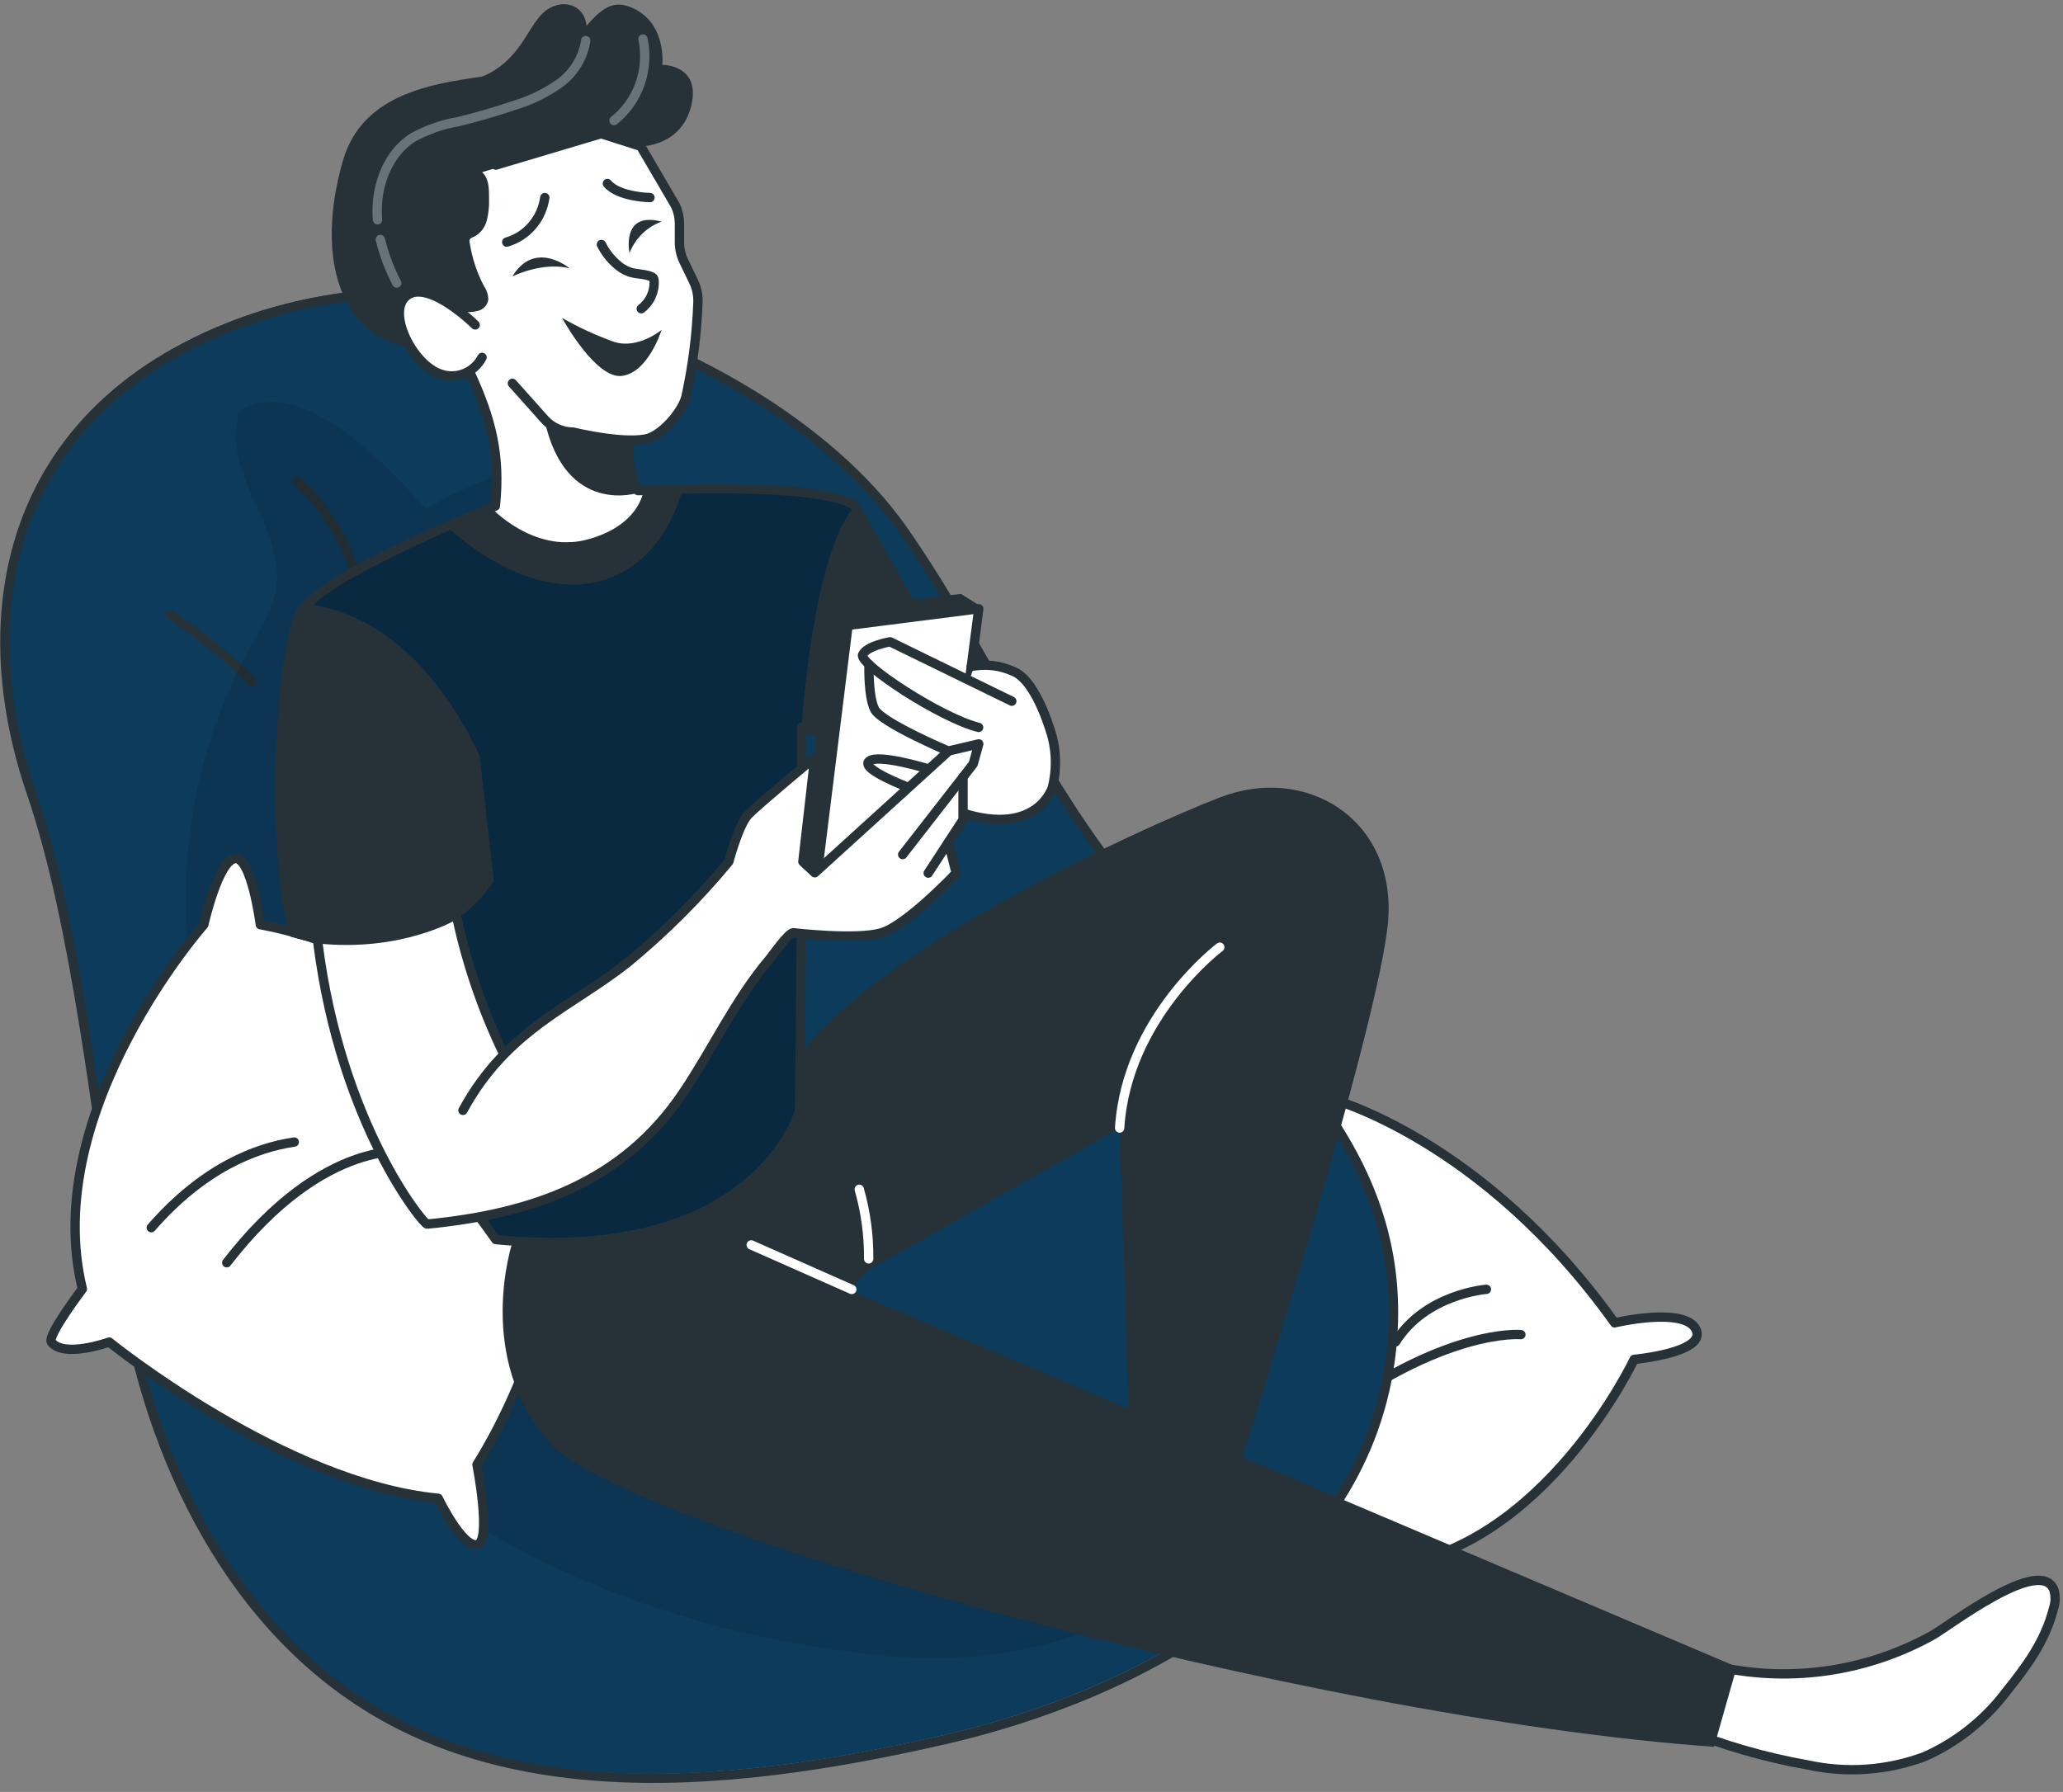 <svg width="221" height="192" viewBox="0 0 221 192" fill="none" xmlns="http://www.w3.org/2000/svg">
<rect x="0" y="0" width="221" height="192" fill="#808080" stroke="none"/>
<path d="M142.479 117.693C142.479 117.693 158.857 121.96 172.969 141.735C172.969 141.735 180.46 139.955 181.681 142.442C182.902 144.929 175.059 145.65 175.059 145.65C175.059 145.65 165.494 165.936 148.571 167.889C148.571 167.889 147.519 174.651 145.952 174.824C144.384 174.997 142.471 168.242 142.471 168.242C142.471 168.242 122.046 164.057 115.248 152.186C115.277 152.164 126.1 118.932 142.479 117.693Z" fill="white"/>
<path d="M162.926 142.998C162.926 142.998 154.604 142.201 141.125 152.54" stroke="#263238" stroke-linecap="round" stroke-linejoin="round"/>
<path d="M159.232 138.144C159.232 138.144 152.728 138.617 149.498 143.779" stroke="#263238" stroke-linecap="round" stroke-linejoin="round"/>
<path d="M142.479 117.693C142.479 117.693 158.857 121.96 172.969 141.735C172.969 141.735 180.46 139.955 181.681 142.442C182.902 144.929 175.059 145.65 175.059 145.65C175.059 145.65 165.494 165.936 148.571 167.889C148.571 167.889 147.519 174.651 145.952 174.824C144.384 174.997 142.471 168.242 142.471 168.242C142.471 168.242 122.046 164.057 115.248 152.186C115.277 152.164 126.1 118.932 142.479 117.693Z" stroke="#263238" stroke-linecap="round" stroke-linejoin="round"/>
<path d="M63.898 189.858C55.878 189.272 48.101 187.409 41.155 183.555C24.696 174.426 15.793 155.853 12.96 137.543C10.179 119.511 8.008 98.631 3.174 84.499C-3.029 66.362 0.437 47.541 18.434 37.405C30.67 30.515 45.562 29.276 59.123 32.732C72.425 36.128 88.429 44.753 96.537 56.301C106.102 69.998 111.988 85.34 123.518 97.888C135.96 111.412 151.043 123.35 148.88 144.065C146.356 168.31 121.789 181.18 100.937 185.944C89.415 188.573 76.355 190.737 63.898 189.858Z" fill="#0C3B5B"/>
<path d="M64.088 190.324C56.061 189.738 48.291 187.875 41.345 184.02C24.886 174.892 15.983 156.319 13.15 138.009C10.369 119.977 8.199 99.097 3.365 84.957C-2.838 66.827 0.627 48.007 18.625 37.871C30.861 30.981 45.753 29.742 59.313 33.198C72.616 36.594 88.619 45.219 96.727 56.767C106.292 70.464 112.179 85.806 123.708 98.353C136.15 111.877 151.234 123.816 149.071 144.53C146.547 168.776 121.979 181.646 101.127 186.41C89.605 189.039 76.53 191.226 64.088 190.324Z" stroke="#263238" stroke-linecap="round" stroke-linejoin="round"/>
<path d="M27.042 73.071C24.355 70.351 21.395 67.926 18.213 65.836" stroke="#263238" stroke-linecap="round" stroke-linejoin="round"/>
<path d="M39.374 65.836C39.374 65.836 37.667 56.549 31.847 51.56" stroke="#263238" stroke-linecap="round" stroke-linejoin="round"/>
<path opacity="0.1" d="M45.628 54.528C40.537 48.735 31.84 40.253 25.762 43.964C23.216 50.118 30.611 56.504 29.588 63.101C29.25 65.265 28.036 67.165 26.962 69.059C23.296 75.589 20.999 82.826 20.216 90.311C19.433 97.796 20.182 105.365 22.415 112.539C23.805 116.926 25.762 121.156 26.439 125.709C27.337 131.758 26.439 137.535 29.301 143.133C32.075 148.55 36.586 152.9 41.265 156.589C57.07 169.152 75.435 175.515 95.161 177.461C102.076 178.136 109.053 177.327 115.645 175.087C117.293 174.524 119 173.817 120.06 172.435C122.076 169.88 121.2 165.868 119 163.479C116.8 161.09 113.651 159.918 110.62 158.828C103.218 156.176 95.661 153.449 88.863 149.414C82.064 145.379 75.832 139.797 72.227 132.607C68.342 124.853 67.731 115.874 67.393 107.174C66.863 93.748 66.804 80.164 69.71 67.068C70.755 62.327 70.623 53.544 66.031 50.215C61.131 46.609 50.087 51.951 45.628 54.528Z" fill="black"/>
<path d="M27.889 99.075C27.889 99.075 26.932 91.712 25.144 91.997C23.356 92.283 21.833 99.075 21.833 99.075C21.833 99.075 4.175 119.06 8.825 138.106C8.825 138.106 5.013 143.14 5.506 143.794C6.831 145.552 11.702 143.794 11.702 143.794C11.702 143.794 30.405 158.956 46.945 160.534C46.945 160.534 49.476 165.793 51.095 165.508C52.714 165.222 51.095 156.92 51.095 156.92C51.095 156.92 62.662 139.294 59.373 121.84C59.373 121.84 63.684 118.955 62.441 117.144C61.197 115.334 56.628 116.288 56.628 116.288C56.628 116.288 45.849 102.448 27.889 99.075Z" fill="white"/>
<path d="M44.039 123.418C44.039 123.418 34.863 121.615 24.29 135.296" stroke="#263238" stroke-linecap="round" stroke-linejoin="round"/>
<path d="M31.523 122.366C27.418 122.967 21.789 125.131 16.205 131.54" stroke="#263238" stroke-linecap="round" stroke-linejoin="round"/>
<path d="M27.889 99.075C27.889 99.075 26.932 91.712 25.144 91.997C23.356 92.283 21.833 99.075 21.833 99.075C21.833 99.075 4.175 119.06 8.825 138.106C8.825 138.106 5.013 143.14 5.506 143.794C6.831 145.552 11.702 143.794 11.702 143.794C11.702 143.794 30.405 158.956 46.945 160.534C46.945 160.534 49.476 165.793 51.095 165.508C52.714 165.222 51.095 156.92 51.095 156.92C51.095 156.92 62.662 139.294 59.373 121.84C59.373 121.84 63.684 118.955 62.441 117.144C61.197 115.334 56.628 116.288 56.628 116.288C56.628 116.288 45.849 102.448 27.889 99.075Z" stroke="#263238" stroke-linecap="round" stroke-linejoin="round"/>
<path d="M53.118 132.817C47.677 120.343 43.101 107.493 39.425 94.364C33.23 72.32 32.207 65.64 32.207 65.64C32.207 65.64 44.414 57 53.066 54.205C61.719 51.41 85.477 52.8 89.62 53.379C93.762 53.957 92.048 57.428 92.048 57.428L87.096 75.836L85.816 79.532L85.654 119.008C85.654 119.008 78.671 136.003 53.118 132.817Z" fill="#0C3B5B"/>
<path opacity="0.3" d="M53.118 132.817C47.677 120.343 43.102 107.493 39.425 94.364C33.23 72.32 32.472 65.227 32.472 65.227C32.472 65.227 44.414 56.962 53.074 54.205C61.734 51.448 85.485 52.8 89.628 53.379C93.77 53.957 92.056 57.428 92.056 57.428L87.104 75.836L85.824 79.532L85.662 119.008C85.662 119.008 78.672 136.003 53.118 132.817Z" fill="black"/>
<path d="M180.349 185.275C184.644 187.018 189.105 188.302 193.659 189.107C197.828 190.017 202.163 189.707 206.167 188.213C209.602 186.692 212.604 184.309 214.894 181.286C217.101 178.528 219.088 175.868 219.978 172.352C220.201 171.711 220.219 171.014 220.029 170.361C218.617 166.605 208.809 174.216 206.962 175.245C200.027 179.073 191.989 180.274 184.271 178.633C183.741 180.902 181.423 183.224 180.349 185.275Z" fill="white"/>
<path d="M180.349 185.275C184.644 187.018 189.105 188.302 193.659 189.107C197.828 190.017 202.163 189.707 206.167 188.213C209.602 186.692 212.604 184.309 214.894 181.286C217.101 178.528 219.088 175.868 219.978 172.352C220.201 171.711 220.219 171.014 220.029 170.361C218.617 166.605 208.809 174.216 206.962 175.245C200.027 179.073 191.989 180.274 184.271 178.633C183.741 180.902 181.423 183.224 180.349 185.275Z" stroke="#263238" stroke-linecap="round" stroke-linejoin="round"/>
<path d="M68.857 52.995C68.857 52.995 67.385 58.66 61.352 58.074C55.465 58.826 52.905 54.994 52.905 54.994C52.905 54.994 53.641 50.689 52.942 47.774C52.245 45.215 51.384 42.705 50.367 40.26C50.367 40.26 47.49 40.373 45.864 39.314C44.237 38.254 42.258 33.904 42.501 28.57C42.744 23.235 48.571 15.564 48.571 15.564L56.216 13.626L66.679 13.956L68.717 15.677L72.308 21.965C72.556 22.608 72.712 23.283 72.771 23.971C72.677 25.024 72.734 26.084 72.94 27.119C73.249 27.983 74.478 30.027 74.772 32.056C75.067 34.084 73.588 42.206 73.588 42.206C73.588 42.206 72.992 45.828 70.902 46.143C69.964 46.642 68.944 46.958 67.893 47.075C67.645 47.323 67.47 47.636 67.385 47.979C67.301 48.322 67.311 48.683 67.415 49.021C67.771 50.389 68.254 51.72 68.857 52.995Z" fill="white"/>
<path d="M85.86 77.94C85.86 77.94 87.052 59.119 91.599 54.205L99.435 68.766L92.408 79.841L85.86 77.94Z" fill="#263238"/>
<path d="M61.035 28.757C61.035 28.757 57.312 25.624 54.891 29.614C54.891 29.614 58.136 27.998 61.035 28.757Z" fill="#263238"/>
<path d="M58.364 21.169C58.209 22.283 57.741 23.326 57.016 24.173C56.291 25.02 55.341 25.634 54.281 25.94" stroke="#263238" stroke-linecap="round" stroke-linejoin="round"/>
<path d="M64.427 26.195C64.811 26.968 65.336 27.659 65.972 28.231C66.395 28.638 66.897 28.95 67.444 29.148C68.18 29.396 69.063 29.328 69.798 29.651C69.873 29.678 69.939 29.724 69.99 29.787C70.044 29.872 70.072 29.971 70.071 30.072C70.105 30.651 69.996 31.228 69.756 31.753C69.516 32.278 69.151 32.733 68.695 33.078" stroke="#263238" stroke-linecap="round" stroke-linejoin="round"/>
<path d="M67.436 27.104C67.436 27.104 66.487 22.596 70.872 23.746C70.098 24.024 69.392 24.468 68.799 25.047C68.207 25.626 67.742 26.327 67.436 27.104Z" fill="#263238"/>
<path d="M69.629 21.169C69.629 21.169 66.303 21.124 65.067 19.666" stroke="#263238" stroke-linecap="round" stroke-linejoin="round"/>
<path d="M70.872 35.347C70.872 35.347 68.334 37.465 65.766 36.624C63.845 35.936 61.986 35.079 60.211 34.062C60.211 34.062 63.809 40.666 66.641 40.275C69.474 39.885 70.872 35.347 70.872 35.347Z" fill="#263238"/>
<path d="M53.118 17.69L64.39 14.324L68.643 15.677L72.322 21.965C72.625 22.589 72.783 23.275 72.786 23.971V25.977C72.791 26.673 72.95 27.359 73.249 27.983L74.301 30.162C74.64 30.862 74.799 31.637 74.765 32.416C74.64 35.823 74.209 39.211 73.477 42.537C73.043 44.205 70.77 46.789 69.107 47.045C66.421 47.526 61.381 46.294 61.381 46.294C60.805 46.293 60.235 46.169 59.708 45.931C59.181 45.693 58.709 45.346 58.32 44.911L54.892 41.072" stroke="#263238" stroke-linecap="round" stroke-linejoin="round"/>
<path d="M50.904 34.813C50.904 34.813 46.011 29.967 43.642 31.635C41.273 33.303 44.238 39.201 47.276 40.102C48.096 40.369 48.982 40.334 49.779 40.004C50.576 39.673 51.235 39.067 51.64 38.292" stroke="#263238" stroke-linecap="round" stroke-linejoin="round"/>
<path d="M49.557 33.408C50.113 33.483 50.678 33.447 51.22 33.303C51.492 33.234 51.739 33.087 51.932 32.879C52.125 32.671 52.256 32.412 52.309 32.131C52.312 31.611 52.155 31.104 51.86 30.681C51.101 29.246 50.584 27.692 50.33 26.083C50.278 25.942 50.278 25.787 50.33 25.647C50.429 25.525 50.562 25.438 50.712 25.399C51.063 25.229 51.373 24.983 51.62 24.678C51.868 24.373 52.048 24.016 52.147 23.633C52.338 22.865 52.42 22.073 52.39 21.282C52.39 20.207 52.39 19.14 51.654 18.449L65.244 14.242L68.717 15.677C68.717 15.677 73.021 15.677 74.059 11.289C75.096 6.901 70.946 6.946 70.946 6.946C70.946 6.946 71.483 2.243 67.422 0.718C63.36 -0.808 62.441 5.977 56.385 7.412C50.33 8.847 39.322 8.163 36.711 17.299C33.767 27.6 36.416 36.12 44.068 37.21C44.068 37.21 41.559 33.1 43.715 31.65C45.871 30.2 49.557 33.408 49.557 33.408Z" fill="#263238"/>
<path d="M60.064 7.179C60.064 7.179 63.265 4.745 62.787 2.438C62.309 0.132 59.564 -0.229 57.879 1.687C56.194 3.603 55.363 7.066 50.713 8.569C46.062 10.072 57.717 10.447 57.717 10.447L60.064 7.179Z" fill="#263238"/>
<path opacity="0.31" d="M40.742 25.654C41.142 27.279 41.733 28.848 42.501 30.328" stroke="white" stroke-linecap="round" stroke-linejoin="round"/>
<path opacity="0.31" d="M62.749 4.354C62.603 5.275 62.276 6.157 61.79 6.946C61.303 7.736 60.666 8.418 59.917 8.952C58.41 10.005 56.749 10.804 54.994 11.319C53.052 11.98 51.073 12.551 49.108 13.032C47.387 13.322 45.726 13.903 44.193 14.752C41.662 16.383 40.382 19.569 40.404 22.627C40.404 22.934 40.404 23.243 40.441 23.551" stroke="white" stroke-linecap="round" stroke-linejoin="round"/>
<path opacity="0.31" d="M68.879 4.174C69.218 5.782 69.107 7.456 68.558 9.003C68.009 10.549 67.044 11.907 65.774 12.919" stroke="white" stroke-linecap="round" stroke-linejoin="round"/>
<path d="M93.093 71.178C92.902 72.312 93.358 73.341 94.101 73.469C94.844 73.597 95.609 72.778 95.793 71.644C95.977 70.509 95.528 69.487 94.785 69.352C94.042 69.217 93.277 70.043 93.093 71.178Z" stroke="#263238" stroke-linecap="round" stroke-linejoin="round"/>
<path d="M104.851 65.227L90.849 67.008L87.288 95.761L101.283 92.681L104.851 65.227Z" fill="white"/>
<path d="M104.851 65.227L90.849 67.008L87.288 95.761L101.283 92.681L104.851 65.227Z" stroke="#263238" stroke-linecap="round" stroke-linejoin="round"/>
<path d="M105.101 64.987L102.945 63.634L88.892 65.227L85.816 94.123L87.097 96.047L90.849 67.008L105.101 64.987Z" fill="#263238"/>
<path d="M85.86 99.36L85.654 119.008C85.654 119.008 81.129 135.537 53.118 132.817L51.36 130.375" stroke="#263238" stroke-linecap="round" stroke-linejoin="round"/>
<path d="M88.332 78.578L85.86 77.94V82.38" stroke="#263238" stroke-linecap="round" stroke-linejoin="round"/>
<path d="M104.38 71.343C104.38 71.343 107.963 71.253 109.53 72.605C111.097 73.958 113.209 77.977 113.018 80.938C112.826 83.898 112.51 85.378 110.612 86.888C108.713 88.398 95.271 87.129 93.056 81.569C96.148 81.526 99.229 81.96 102.194 82.853C106.41 84.288 99.597 79.705 99.597 79.705C99.597 79.705 94.822 77.188 93.836 76.249C92.85 75.31 93.063 72.169 93.063 72.169C93.063 72.169 91.864 70.562 92.813 69.675C93.535 69.11 94.413 68.792 95.322 68.766L103.82 72.913L104.38 71.343Z" fill="white"/>
<path d="M104.041 71.411C105.605 71.099 107.225 71.302 108.669 71.989C111.193 73.131 112.731 78.992 112.731 78.992C113.179 80.761 113.179 82.617 112.731 84.386C112.731 84.386 111.149 89.608 103.166 87.129" stroke="#263238" stroke-linecap="round" stroke-linejoin="round"/>
<path d="M108.391 75.13L95.353 68.766C95.353 68.766 92.844 69.187 92.409 70.156C91.975 71.125 100.731 76.918 104.837 77.94" stroke="#263238" stroke-linecap="round" stroke-linejoin="round"/>
<path d="M93.093 71.178C93.093 71.178 92.983 74.559 93.689 75.994C94.396 77.429 101.65 80.502 101.65 80.502" stroke="#263238" stroke-linecap="round" stroke-linejoin="round"/>
<path d="M99.435 82.38C99.435 82.38 94.027 80.712 93.085 81.569C92.144 82.425 97.368 84.386 97.368 84.386" stroke="#263238" stroke-linecap="round" stroke-linejoin="round"/>
<path d="M54.892 133.125C54.892 133.125 50.779 145.439 58.873 154.561C66.966 163.682 140.323 184.126 183.616 187.161L186.052 178.596L90.953 138.219L93.086 136.048L119.942 120.863L121.009 153.539L132.524 157.979C132.524 157.979 147.924 109.398 148.711 98.564C149.498 87.73 139.882 81.862 130.67 85.445C121.458 89.029 94.683 101.381 85.832 112.779L85.625 119.015C85.625 119.015 82.55 133.794 54.892 133.125Z" fill="#263238"/>
<path d="M91.247 138.159L80.475 133.388" stroke="white" stroke-linecap="round" stroke-linejoin="round"/>
<path d="M93.057 134.883C93.078 132.362 92.739 129.851 92.049 127.43" stroke="white" stroke-linecap="round" stroke-linejoin="round"/>
<path d="M130.67 101.486C130.67 101.486 120.678 109.007 119.942 120.863" stroke="white" stroke-linecap="round" stroke-linejoin="round"/>
<path d="M67.437 47.188C67.23 49.033 67.546 50.9 68.349 52.567C68.349 52.567 87.98 51.493 91.6 54.205L97.869 65.265" stroke="#263238" stroke-linecap="round" stroke-linejoin="round"/>
<path d="M62.75 57.849C68.4 56.429 68.938 52.68 68.938 52.68L73.109 52.402C73.109 52.402 71.255 61.057 63.36 62.462C55.465 63.867 48.019 56.519 48.019 56.519C50.742 55.219 52.611 54.393 52.611 54.393C52.611 54.393 57.099 59.254 62.75 57.849Z" fill="#263238"/>
<path d="M31.126 100.352C31.126 100.352 45.716 105.138 52.905 94.401L51.382 80.99C49.255 76.362 43.398 66.099 33.024 64.739C27.969 68.533 30.449 93.943 31.126 100.352Z" fill="#263238"/>
<path d="M34.062 101.088C34.062 101.088 36.711 122.163 45.753 131.142C45.753 131.142 56.643 130.668 65.053 125.176C73.463 119.684 78.106 108.046 84.713 100.044C84.713 100.044 93.064 100.885 95.463 99.345C97.896 97.552 100.223 95.613 102.43 93.537L101.65 90.727L103.166 87.805V83.222L104.255 81.824L104.851 79.675L102.43 80.134L88.303 92.613L87.259 93.552L85.978 92.358L87.259 81.185C87.259 81.185 80.1 86.783 79.437 88.406C78.775 90.029 78.047 92.358 78.047 92.358C78.047 92.358 72.3 99.285 68.217 102.335C64.133 105.386 56.621 110.262 54.2 112.771C52.185 108.119 50.434 103.353 48.954 98.496C48.954 98.496 43.097 102.035 34.062 101.088Z" fill="white"/>
<path d="M96.699 91.561L104.255 81.854L104.851 79.705L101.65 80.457L87.288 93.515L86.008 92.32L87.288 81.148C87.288 81.148 81.203 86.204 80.166 87.271C79.128 88.338 78.076 92.32 78.076 92.32C74.812 96.261 71.188 99.877 67.253 103.117C61.33 107.835 54.325 110.255 49.594 118.97" stroke="#263238" stroke-linecap="round" stroke-linejoin="round"/>
<path d="M103.166 83.252V87.835L99.436 93.552" stroke="#263238" stroke-linecap="round" stroke-linejoin="round"/>
<path d="M101.599 90.246L102.43 93.552C102.43 93.552 97.133 99.142 94.44 99.939C91.747 100.735 84.985 99.939 84.985 99.939C84.507 99.886 82.741 102.396 82.469 102.726C78.731 107.136 76.354 112.388 73.139 117.144C66.694 126.679 57.025 130.06 45.753 131.157C45.378 131.194 36.534 120.503 34.062 101.103" stroke="#263238" stroke-linecap="round" stroke-linejoin="round"/>
<path d="M53.883 112.771C51.702 108.228 50.057 103.436 48.983 98.496" stroke="#263238" stroke-linecap="round" stroke-linejoin="round"/>
<path d="M50.367 39.945C52.625 44.866 53.633 48.765 53.067 54.22C53.067 54.22 34.253 61.688 32.208 65.655C30.162 69.622 28.926 88.376 31.31 99.728" stroke="#263238" stroke-linecap="round" stroke-linejoin="round"/>
<path d="M68.4 52.792C68.4 52.792 60.564 55.407 58.32 44.949L60.564 46.248L67.186 47.308L68.4 52.792Z" fill="#263238"/>
</svg>
